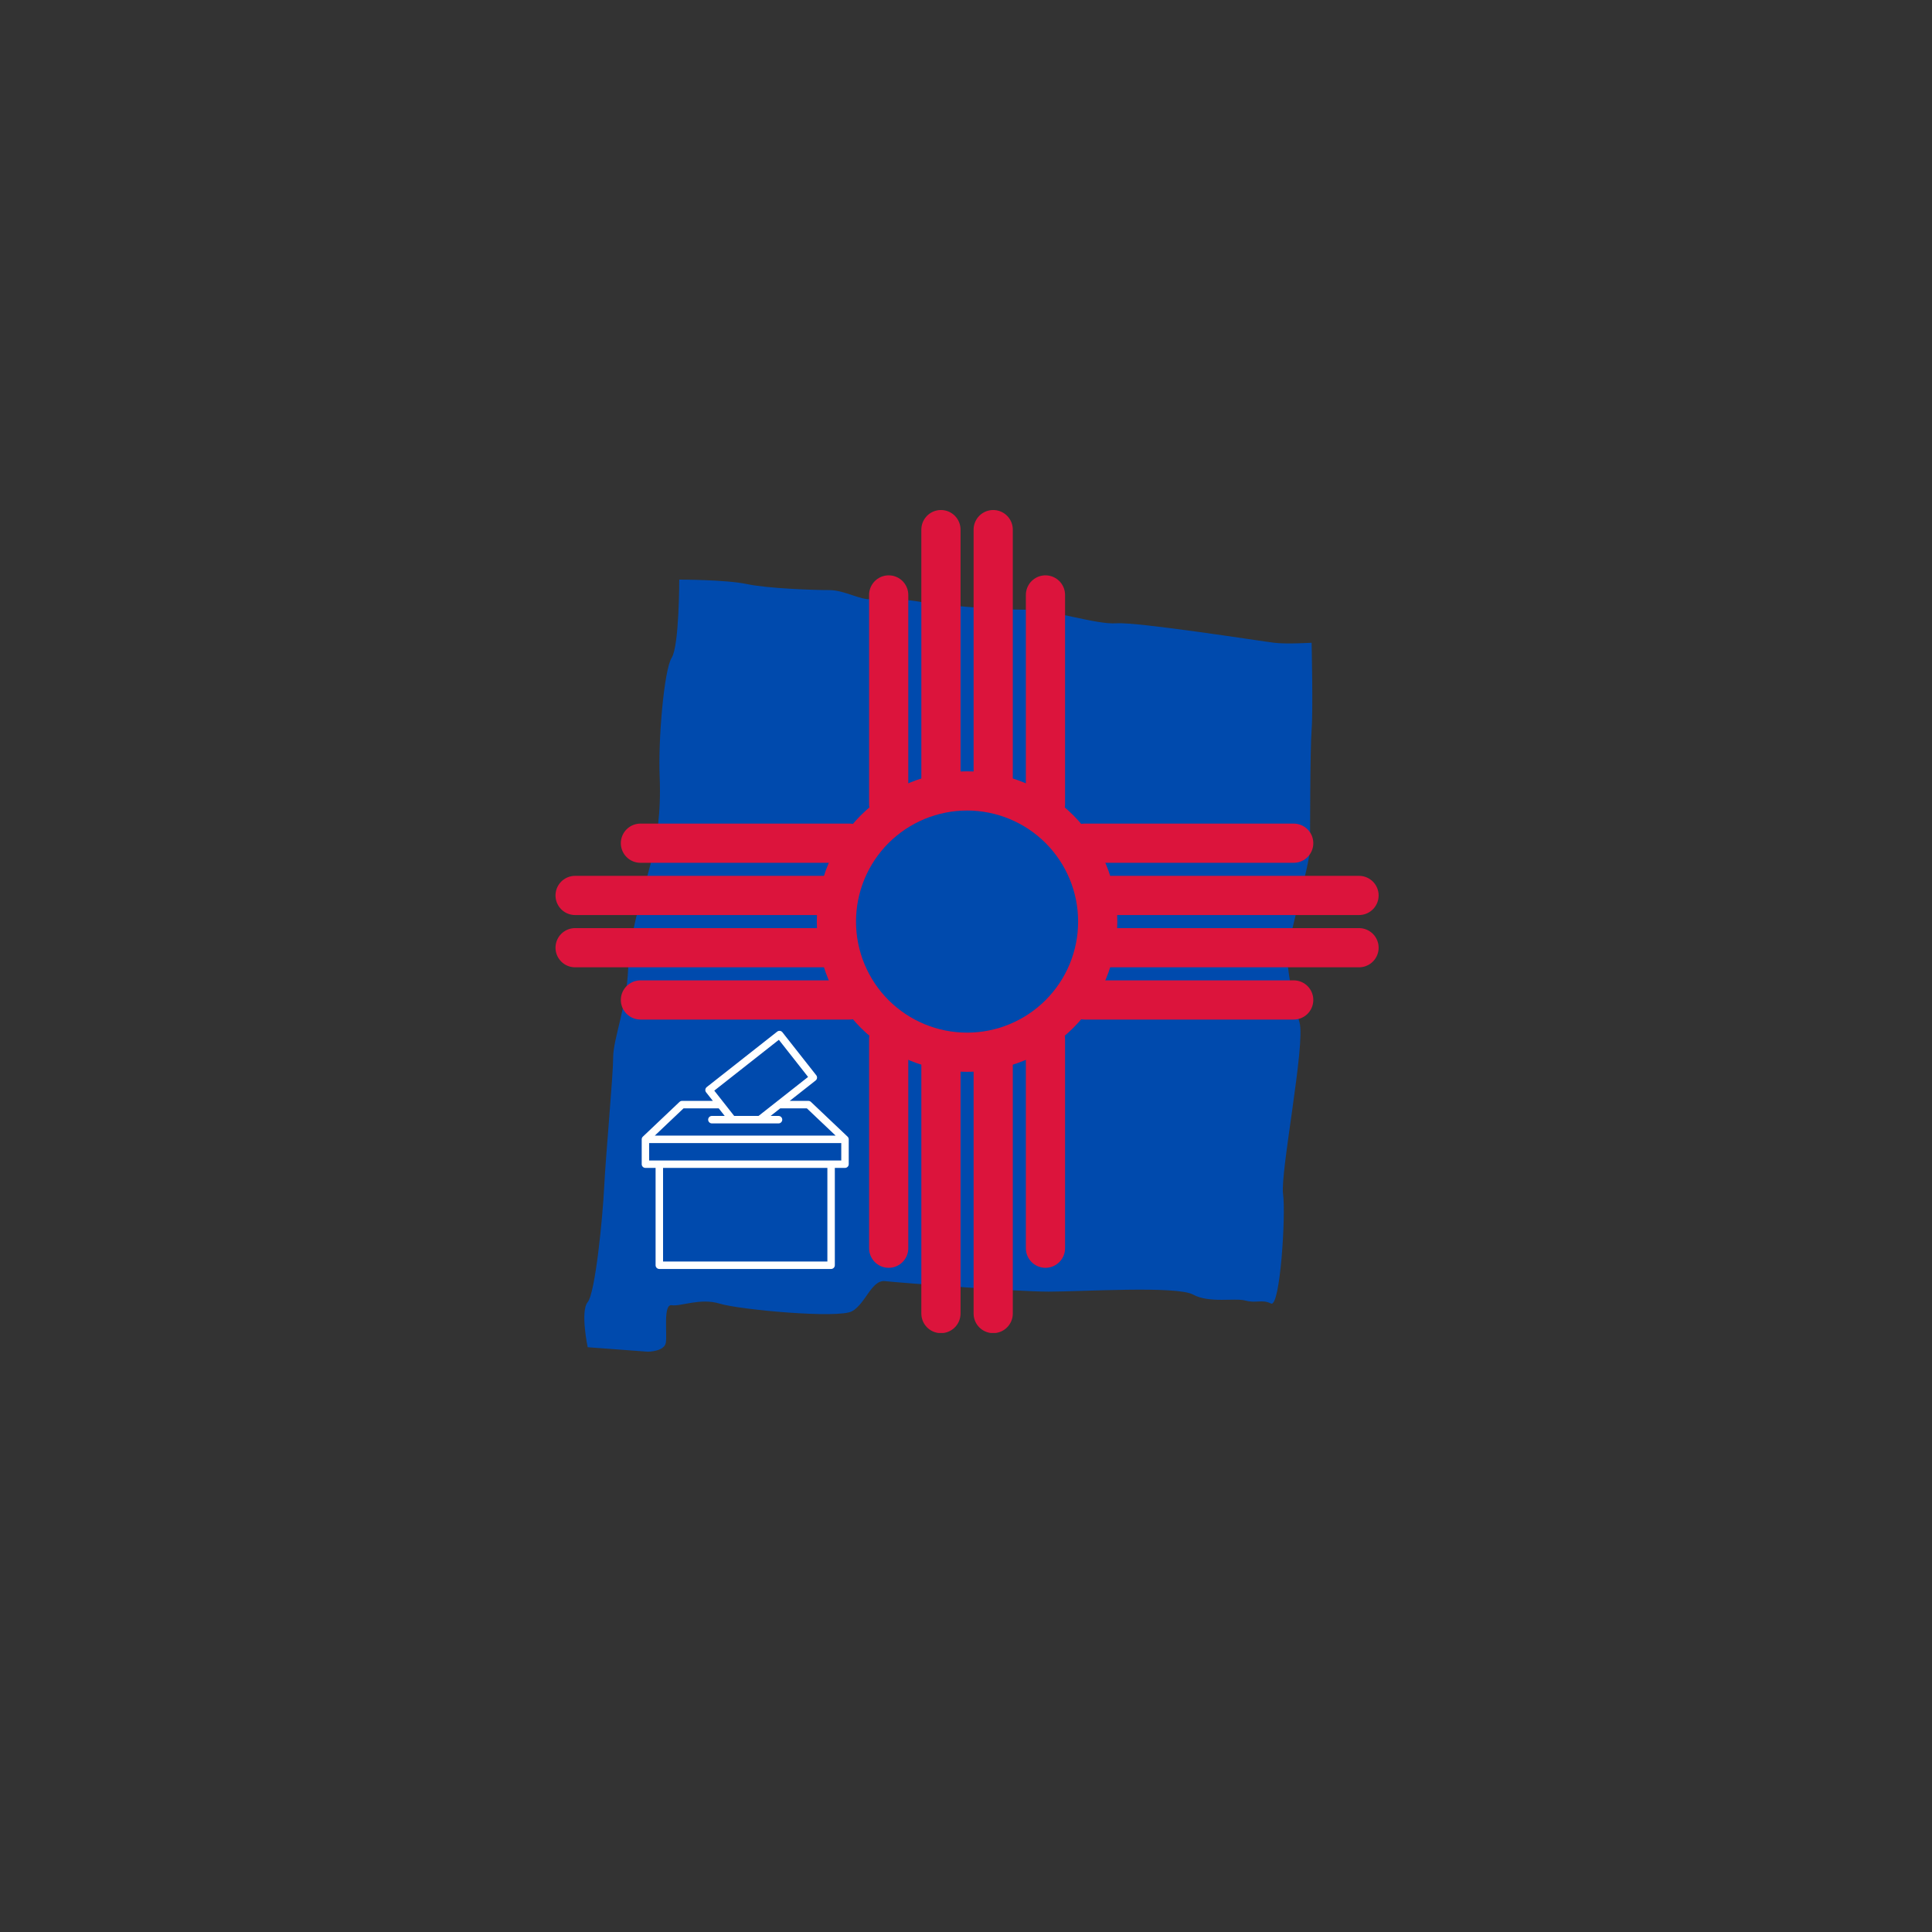 <svg xmlns="http://www.w3.org/2000/svg" xmlns:xlink="http://www.w3.org/1999/xlink" width="500" zoomAndPan="magnify" viewBox="0 0 375 375" height="500" preserveAspectRatio="xMidYMid meet" version="1.2"><rect x="0" y="0" width="375" height="375" fill="#333333" stroke="none"/><defs><clipPath id="97e9d4d8e8"><path d="M 113 112.5 L 255 112.5 L 255 262.5 L 113 262.5 Z M 113 112.5 "/></clipPath><clipPath id="7f9794d3f9"><path d="M 188 98.984 L 197 98.984 L 197 155 L 188 155 Z M 188 98.984 "/></clipPath><clipPath id="56b99712d1"><path d="M 178 98.984 L 187 98.984 L 187 155 L 178 155 Z M 178 98.984 "/></clipPath><clipPath id="abf53956a5"><path d="M 107.805 169 L 164 169 L 164 178 L 107.805 178 Z M 107.805 169 "/></clipPath><clipPath id="e12746092c"><path d="M 107.805 180 L 164 180 L 164 188 L 107.805 188 Z M 107.805 180 "/></clipPath><clipPath id="daafda7b96"><path d="M 178 202 L 187 202 L 187 258.734 L 178 258.734 Z M 178 202 "/></clipPath><clipPath id="b99544b31c"><path d="M 188 202 L 197 202 L 197 258.734 L 188 258.734 Z M 188 202 "/></clipPath><clipPath id="f2525f5412"><path d="M 211 180 L 267.555 180 L 267.555 188 L 211 188 Z M 211 180 "/></clipPath><clipPath id="f4f19b66e9"><path d="M 211 169 L 267.555 169 L 267.555 178 L 211 178 Z M 211 169 "/></clipPath><clipPath id="b925e25a90"><path d="M 124.555 200 L 165 200 L 165 246.488 L 124.555 246.488 Z M 124.555 200 "/></clipPath></defs><g id="9377f5cfd4"><g clip-rule="nonzero" clip-path="url(#97e9d4d8e8)"><path style=" stroke:none;fill-rule:nonzero;fill:#004aad;fill-opacity:1;" d="M 144.973 113.367 C 149.051 114.238 158.102 114.539 161.008 114.539 C 163.914 114.539 167.125 116.578 169.16 116.277 C 171.199 115.977 175.574 116.277 178.781 116.848 C 181.988 117.414 193.379 118.344 198.926 118.344 C 204.469 118.344 212.621 121.25 216.699 120.984 C 220.777 120.684 244.992 124.488 247.301 124.758 C 249.637 125.059 254.582 124.758 254.582 124.758 C 254.582 124.758 254.883 137.887 254.582 141.664 C 254.285 145.441 254.285 162.074 254.285 164.684 C 254.285 167.289 250.207 181.887 249.91 184.793 C 249.609 187.703 251.078 194.418 252.246 198.492 C 253.414 202.57 248.469 227.656 249.039 231.73 C 249.609 235.809 248.469 253.883 246.703 253.012 C 244.965 252.145 243.793 253.012 241.758 252.441 C 239.719 251.875 234.773 253.012 231.566 251.273 C 228.359 249.535 209.984 250.707 203.57 250.707 C 197.156 250.707 174.406 248.965 171.801 248.668 C 169.16 248.367 168.023 253.043 165.387 254.512 C 162.746 255.98 143.504 254.211 139.727 253.043 C 135.949 251.875 132.145 253.613 130.406 253.344 C 128.668 253.043 129.539 258.887 129.238 260.625 C 128.938 262.363 125.73 262.363 125.73 262.363 L 114.07 261.496 C 114.07 261.496 112.602 254.512 114.07 252.742 C 115.539 250.977 116.98 236.406 117.277 230.293 C 117.578 224.18 119.016 208.715 119.016 205.207 C 119.016 201.699 121.652 195.285 121.926 188 C 122.223 180.719 125.133 172.266 126.301 167.59 C 127.469 162.914 128.34 157.969 128.039 150.684 C 127.738 143.402 128.906 129.973 130.375 127.668 C 131.844 125.359 131.844 112.5 131.844 112.5 C 131.844 112.5 140.898 112.5 144.973 113.367 "/></g><path style="fill:none;stroke-width:3;stroke-linecap:round;stroke-linejoin:miter;stroke:#dc143c;stroke-opacity:1;stroke-miterlimit:4;" d="M 100 59.999 C 100 59.673 99.983 59.346 99.952 59.02 C 99.92 58.694 99.872 58.371 99.808 58.049 C 99.744 57.729 99.664 57.411 99.569 57.097 C 99.475 56.784 99.364 56.476 99.239 56.173 C 99.113 55.871 98.974 55.575 98.819 55.285 C 98.665 54.997 98.497 54.717 98.315 54.444 C 98.133 54.172 97.937 53.91 97.73 53.656 C 97.523 53.403 97.303 53.161 97.072 52.928 C 96.839 52.697 96.597 52.477 96.345 52.271 C 96.09 52.063 95.829 51.867 95.556 51.685 C 95.283 51.503 95.003 51.336 94.713 51.181 C 94.425 51.026 94.129 50.887 93.827 50.761 C 93.524 50.636 93.216 50.525 92.903 50.431 C 92.589 50.336 92.272 50.256 91.951 50.193 C 91.629 50.128 91.306 50.08 90.981 50.048 C 90.654 50.015 90.327 50 89.999 50 C 89.673 50 89.346 50.015 89.02 50.048 C 88.695 50.08 88.371 50.128 88.049 50.193 C 87.729 50.256 87.411 50.336 87.097 50.431 C 86.784 50.525 86.476 50.636 86.173 50.761 C 85.871 50.887 85.575 51.026 85.285 51.181 C 84.997 51.336 84.717 51.503 84.444 51.685 C 84.172 51.867 83.91 52.063 83.656 52.271 C 83.403 52.477 83.161 52.697 82.928 52.928 C 82.697 53.161 82.477 53.403 82.269 53.656 C 82.063 53.91 81.867 54.172 81.685 54.444 C 81.504 54.717 81.336 54.997 81.182 55.285 C 81.026 55.575 80.886 55.871 80.761 56.173 C 80.636 56.476 80.525 56.784 80.431 57.097 C 80.336 57.411 80.256 57.729 80.193 58.049 C 80.128 58.371 80.08 58.694 80.048 59.02 C 80.015 59.346 80 59.673 80 59.999 C 80 60.327 80.015 60.654 80.048 60.981 C 80.08 61.306 80.128 61.629 80.193 61.951 C 80.256 62.272 80.336 62.589 80.431 62.903 C 80.525 63.216 80.636 63.524 80.761 63.827 C 80.886 64.129 81.026 64.425 81.182 64.715 C 81.336 65.003 81.504 65.283 81.685 65.556 C 81.867 65.829 82.063 66.09 82.269 66.345 C 82.477 66.597 82.697 66.839 82.928 67.072 C 83.161 67.303 83.403 67.523 83.656 67.729 C 83.91 67.937 84.172 68.133 84.444 68.315 C 84.717 68.497 84.997 68.665 85.285 68.819 C 85.575 68.974 85.871 69.113 86.173 69.239 C 86.476 69.364 86.784 69.475 87.097 69.569 C 87.411 69.664 87.729 69.744 88.049 69.808 C 88.371 69.872 88.695 69.92 89.02 69.952 C 89.346 69.983 89.673 70 89.999 70 C 90.327 70 90.654 69.983 90.981 69.952 C 91.306 69.92 91.629 69.872 91.951 69.808 C 92.272 69.744 92.589 69.664 92.903 69.569 C 93.216 69.475 93.524 69.364 93.827 69.239 C 94.129 69.113 94.425 68.974 94.713 68.819 C 95.003 68.665 95.283 68.497 95.556 68.315 C 95.829 68.133 96.09 67.937 96.345 67.729 C 96.597 67.523 96.839 67.303 97.072 67.072 C 97.303 66.839 97.522 66.597 97.73 66.345 C 97.937 66.09 98.133 65.829 98.315 65.556 C 98.497 65.283 98.665 65.003 98.819 64.715 C 98.974 64.425 99.113 64.129 99.239 63.827 C 99.364 63.524 99.475 63.216 99.569 62.903 C 99.664 62.589 99.744 62.272 99.808 61.951 C 99.872 61.629 99.92 61.306 99.952 60.981 C 99.983 60.654 100 60.327 100 59.999 " transform="matrix(2.536,0,0,2.536,-40.533,26.718)"/><path style="fill:none;stroke-width:3;stroke-linecap:round;stroke-linejoin:miter;stroke:#dc143c;stroke-opacity:1;stroke-miterlimit:4;" d="M 96 51 L 96 35 " transform="matrix(2.536,0,0,2.536,-40.533,26.718)"/><g clip-rule="nonzero" clip-path="url(#7f9794d3f9)"><path style="fill:none;stroke-width:3;stroke-linecap:round;stroke-linejoin:miter;stroke:#dc143c;stroke-opacity:1;stroke-miterlimit:4;" d="M 92 49 L 92 30 " transform="matrix(2.536,0,0,2.536,-40.533,26.718)"/></g><g clip-rule="nonzero" clip-path="url(#56b99712d1)"><path style="fill:none;stroke-width:3;stroke-linecap:round;stroke-linejoin:miter;stroke:#dc143c;stroke-opacity:1;stroke-miterlimit:4;" d="M 88 49 L 88 30 " transform="matrix(2.536,0,0,2.536,-40.533,26.718)"/></g><path style="fill:none;stroke-width:3;stroke-linecap:round;stroke-linejoin:miter;stroke:#dc143c;stroke-opacity:1;stroke-miterlimit:4;" d="M 84.001 51 L 84.001 35 " transform="matrix(2.536,0,0,2.536,-40.533,26.718)"/><path style="fill:none;stroke-width:3;stroke-linecap:round;stroke-linejoin:miter;stroke:#dc143c;stroke-opacity:1;stroke-miterlimit:4;" d="M 81 54.001 L 65 54.001 " transform="matrix(2.536,0,0,2.536,-40.533,26.718)"/><g clip-rule="nonzero" clip-path="url(#abf53956a5)"><path style="fill:none;stroke-width:3;stroke-linecap:round;stroke-linejoin:miter;stroke:#dc143c;stroke-opacity:1;stroke-miterlimit:4;" d="M 79 58 L 60 58 " transform="matrix(2.536,0,0,2.536,-40.533,26.718)"/></g><g clip-rule="nonzero" clip-path="url(#e12746092c)"><path style="fill:none;stroke-width:3;stroke-linecap:round;stroke-linejoin:miter;stroke:#dc143c;stroke-opacity:1;stroke-miterlimit:4;" d="M 79 62 L 60 62 " transform="matrix(2.536,0,0,2.536,-40.533,26.718)"/></g><path style="fill:none;stroke-width:3;stroke-linecap:round;stroke-linejoin:miter;stroke:#dc143c;stroke-opacity:1;stroke-miterlimit:4;" d="M 81 65.999 L 65 65.999 " transform="matrix(2.536,0,0,2.536,-40.533,26.718)"/><path style="fill:none;stroke-width:3;stroke-linecap:round;stroke-linejoin:miter;stroke:#dc143c;stroke-opacity:1;stroke-miterlimit:4;" d="M 84.001 69 L 84.001 85 " transform="matrix(2.536,0,0,2.536,-40.533,26.718)"/><g clip-rule="nonzero" clip-path="url(#daafda7b96)"><path style="fill:none;stroke-width:3;stroke-linecap:round;stroke-linejoin:miter;stroke:#dc143c;stroke-opacity:1;stroke-miterlimit:4;" d="M 88 71 L 88 90 " transform="matrix(2.536,0,0,2.536,-40.533,26.718)"/></g><g clip-rule="nonzero" clip-path="url(#b99544b31c)"><path style="fill:none;stroke-width:3;stroke-linecap:round;stroke-linejoin:miter;stroke:#dc143c;stroke-opacity:1;stroke-miterlimit:4;" d="M 92 71 L 92 90 " transform="matrix(2.536,0,0,2.536,-40.533,26.718)"/></g><path style="fill:none;stroke-width:3;stroke-linecap:round;stroke-linejoin:miter;stroke:#dc143c;stroke-opacity:1;stroke-miterlimit:4;" d="M 96 69 L 96 85 " transform="matrix(2.536,0,0,2.536,-40.533,26.718)"/><path style="fill:none;stroke-width:3;stroke-linecap:round;stroke-linejoin:miter;stroke:#dc143c;stroke-opacity:1;stroke-miterlimit:4;" d="M 99 65.999 L 115 65.999 " transform="matrix(2.536,0,0,2.536,-40.533,26.718)"/><g clip-rule="nonzero" clip-path="url(#f2525f5412)"><path style="fill:none;stroke-width:3;stroke-linecap:round;stroke-linejoin:miter;stroke:#dc143c;stroke-opacity:1;stroke-miterlimit:4;" d="M 101 62 L 120 62 " transform="matrix(2.536,0,0,2.536,-40.533,26.718)"/></g><g clip-rule="nonzero" clip-path="url(#f4f19b66e9)"><path style="fill:none;stroke-width:3;stroke-linecap:round;stroke-linejoin:miter;stroke:#dc143c;stroke-opacity:1;stroke-miterlimit:4;" d="M 101 58 L 120 58 " transform="matrix(2.536,0,0,2.536,-40.533,26.718)"/></g><path style="fill:none;stroke-width:3;stroke-linecap:round;stroke-linejoin:miter;stroke:#dc143c;stroke-opacity:1;stroke-miterlimit:4;" d="M 99 54.001 L 115 54.001 " transform="matrix(2.536,0,0,2.536,-40.533,26.718)"/><g clip-rule="nonzero" clip-path="url(#b925e25a90)"><path style=" stroke:none;fill-rule:nonzero;fill:#ffffff;fill-opacity:1;" d="M 164.734 221.102 C 164.734 221.098 164.734 221.094 164.734 221.094 C 164.727 220.984 164.695 220.883 164.645 220.793 C 164.633 220.777 164.625 220.762 164.617 220.75 C 164.617 220.75 164.617 220.746 164.617 220.746 C 164.605 220.734 164.598 220.719 164.586 220.707 C 164.586 220.703 164.582 220.703 164.582 220.699 C 164.57 220.688 164.559 220.676 164.551 220.664 C 164.551 220.66 164.551 220.66 164.547 220.66 C 164.539 220.648 164.527 220.637 164.516 220.625 C 164.512 220.625 164.512 220.621 164.512 220.621 L 157.402 213.879 C 157.266 213.754 157.09 213.68 156.902 213.68 L 153.285 213.68 L 158.312 209.723 C 158.465 209.605 158.562 209.43 158.586 209.238 C 158.605 209.051 158.555 208.855 158.434 208.707 L 151.863 200.359 C 151.617 200.047 151.164 199.992 150.848 200.242 L 137.176 211.004 C 137.027 211.121 136.93 211.297 136.906 211.488 C 136.883 211.676 136.938 211.871 137.055 212.02 L 138.363 213.68 L 132.387 213.68 C 132.203 213.68 132.023 213.754 131.891 213.879 L 124.781 220.621 C 124.777 220.625 124.777 220.625 124.773 220.625 C 124.762 220.637 124.754 220.648 124.742 220.66 C 124.742 220.66 124.738 220.664 124.738 220.664 C 124.73 220.676 124.719 220.688 124.711 220.699 C 124.707 220.703 124.707 220.703 124.703 220.707 C 124.691 220.719 124.684 220.734 124.676 220.746 C 124.676 220.746 124.672 220.75 124.672 220.75 C 124.664 220.762 124.656 220.777 124.648 220.789 C 124.648 220.793 124.645 220.793 124.645 220.793 C 124.602 220.871 124.574 220.953 124.562 221.043 C 124.559 221.059 124.559 221.078 124.555 221.094 C 124.555 221.094 124.555 221.098 124.555 221.102 C 124.555 221.117 124.555 221.133 124.555 221.148 L 124.555 225.969 C 124.555 226.367 124.879 226.691 125.277 226.691 L 127.25 226.691 L 127.25 245.582 C 127.25 245.98 127.574 246.305 127.973 246.305 L 161.316 246.305 C 161.715 246.305 162.039 245.98 162.039 245.582 L 162.039 226.691 L 164.012 226.691 C 164.414 226.691 164.738 226.367 164.738 225.969 L 164.738 221.148 C 164.734 221.133 164.734 221.117 164.734 221.102 Z M 151.176 201.824 L 156.848 209.035 L 150.746 213.836 L 147.234 216.602 L 142.504 216.602 L 138.641 211.691 Z M 132.676 215.129 L 139.504 215.129 L 140.664 216.602 L 138.18 216.602 C 137.777 216.602 137.453 216.926 137.453 217.328 C 137.453 217.727 137.777 218.051 138.18 218.051 L 151.109 218.051 C 151.512 218.051 151.836 217.727 151.836 217.328 C 151.836 216.926 151.512 216.602 151.109 216.602 L 149.574 216.602 L 151.445 215.129 L 156.613 215.129 L 162.195 220.422 L 127.094 220.422 Z M 160.594 244.859 L 128.699 244.859 L 128.699 226.691 L 160.594 226.691 Z M 163.289 225.246 L 126 225.246 L 126 221.871 L 163.289 221.871 Z M 163.289 225.246 "/></g></g></svg>